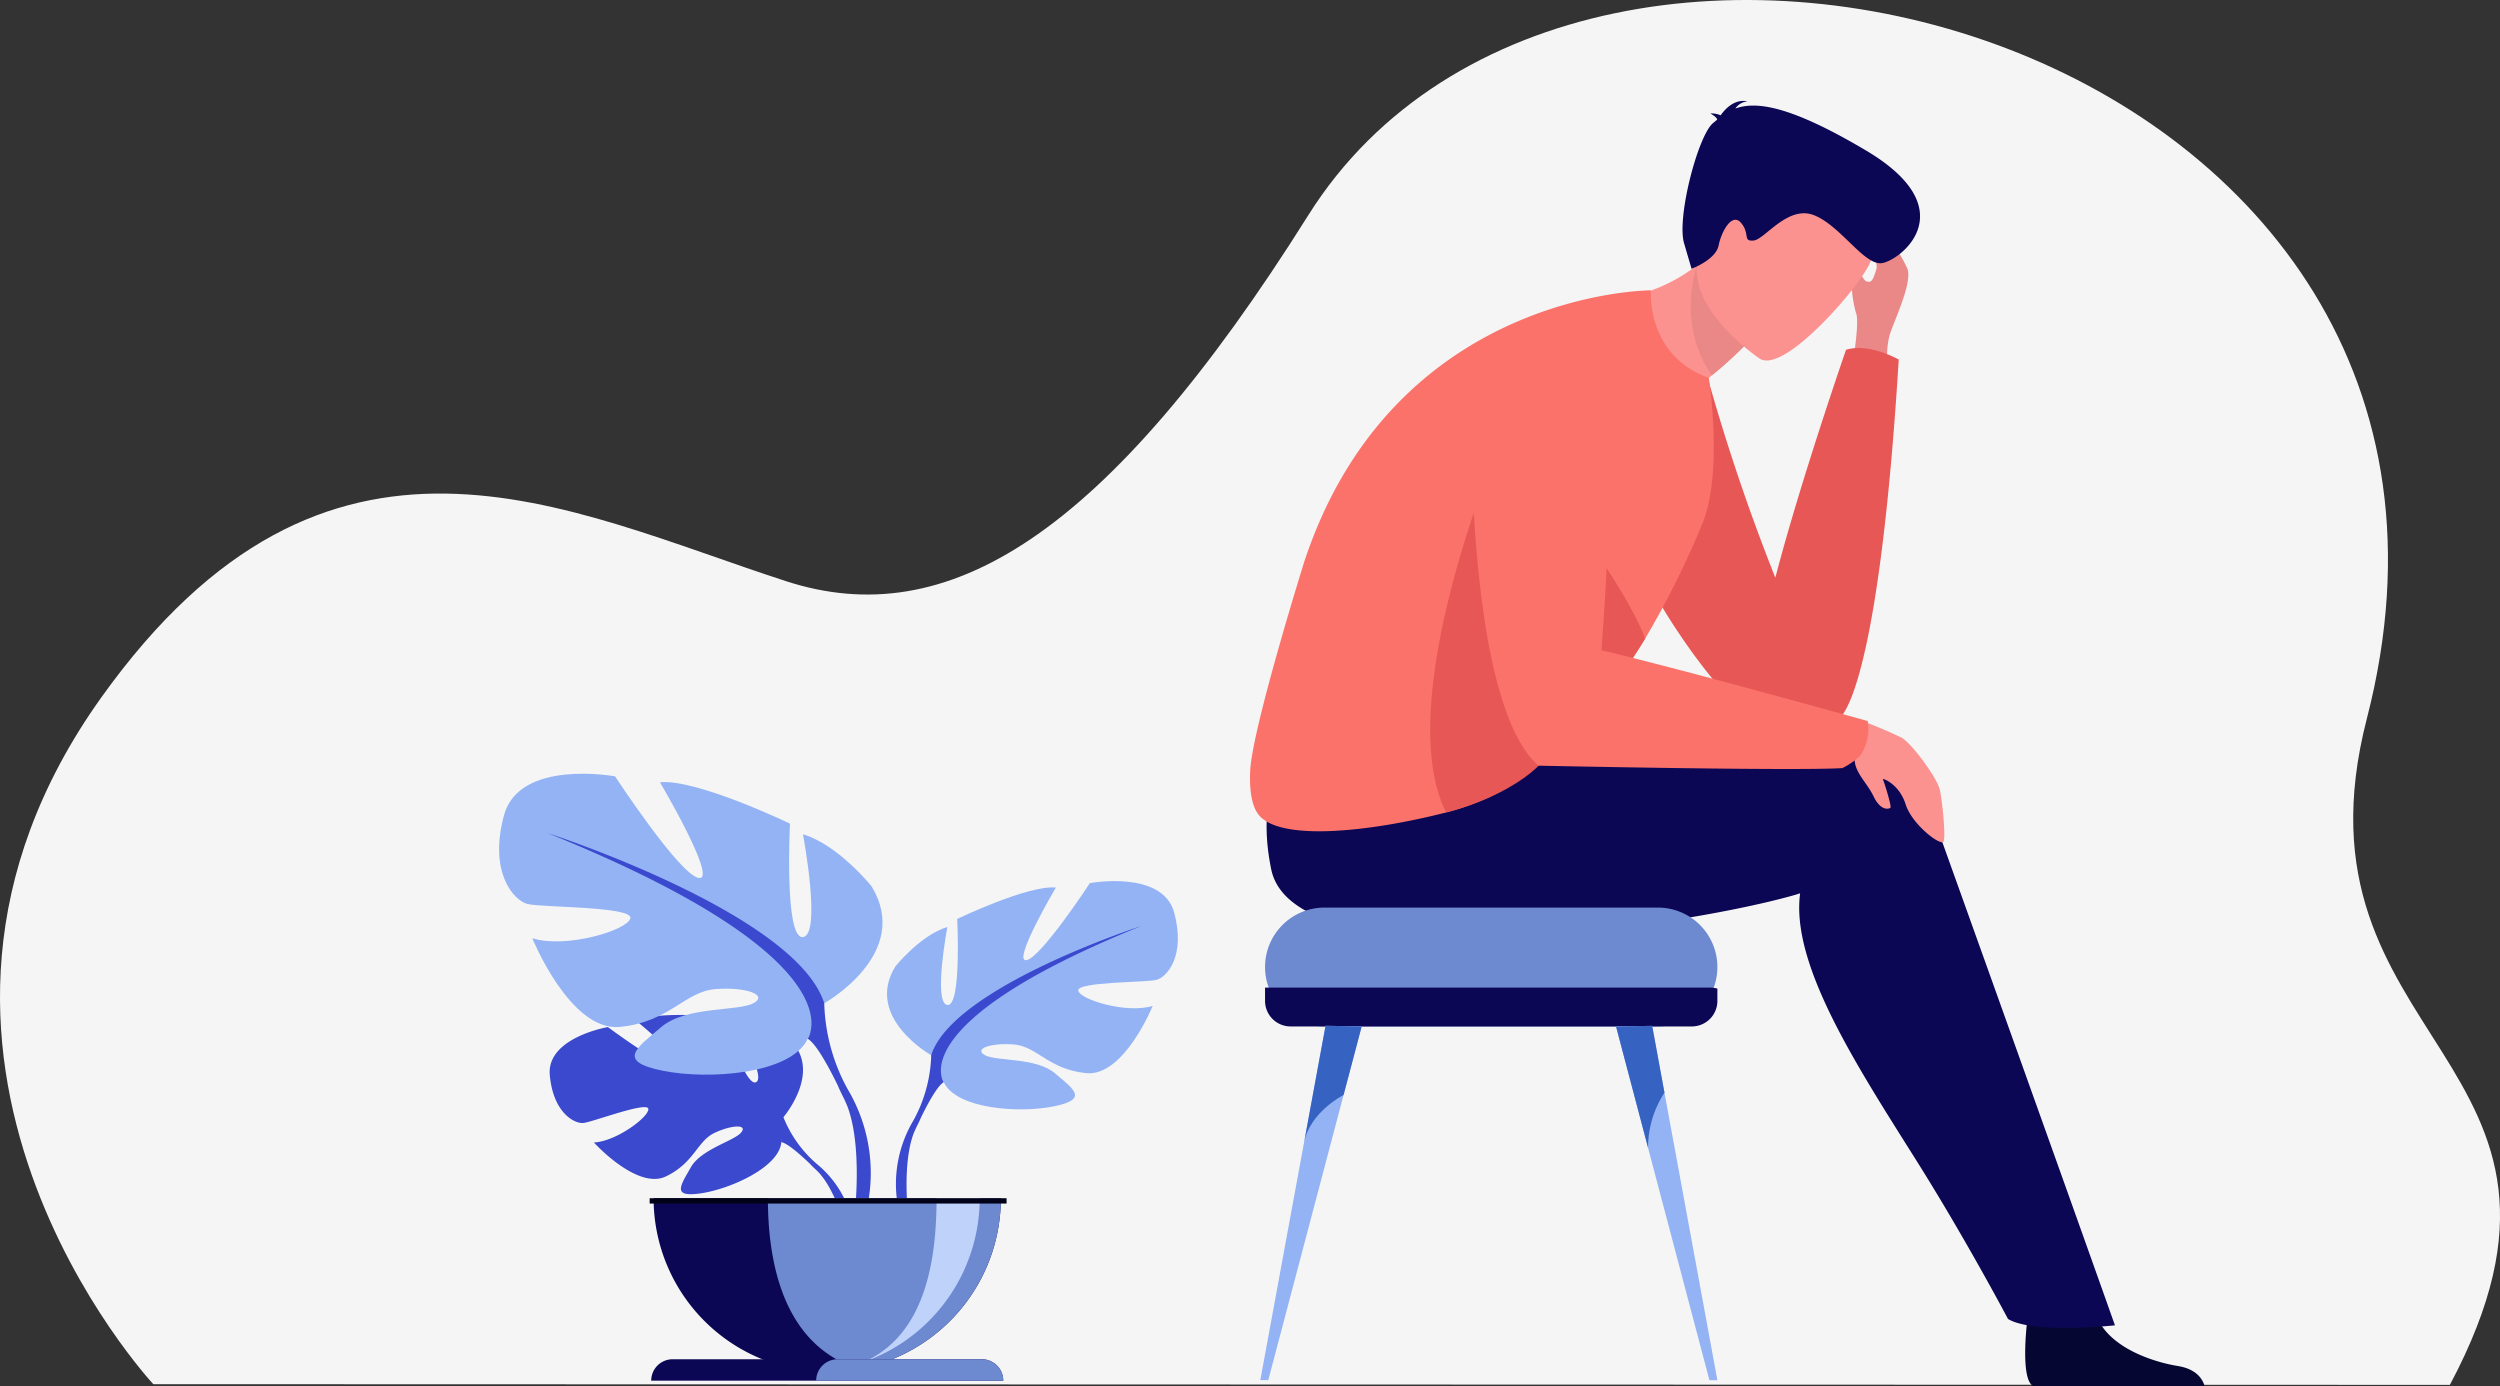 <svg xmlns="http://www.w3.org/2000/svg" width="314.7" height="174.513" viewBox="0 0 314.7 174.513">
  <rect x="0" y="0" width="314.7" height="174.513" fill="#333333" stroke="none"/>
  <g id="Group_3329" data-name="Group 3329" transform="translate(-951.367 -673.105)">
    <path id="Path_7229" data-name="Path 7229" d="M970.665,847.345S932,805.832,964.127,760.888c28.5-39.878,58.36-23.647,86.2-14.62,20.188,6.547,40.248-5.5,65.731-46.077,34.752-55.336,155.216-21.774,133.251,63.361-10.629,41.2,32.349,42.7,10.45,83.88Z" fill="#f5f5f5"/>
    <g id="Group_3322" data-name="Group 3322" transform="translate(1108.717 685.807)">
      <path id="Path_7230" data-name="Path 7230" d="M2350.235,856.484a10.313,10.313,0,0,1,.206-4.069c.572-1.849,2.964-6.725,2.207-8.419s-3.5-6.253-5.187-6.239,1.777,4.878,1.3,6.4-.634,1.643-1.221,1.509-1.481-3.044-1.778-2.364a16.282,16.282,0,0,0,.434,6.306c.559,1.124-.587,7.463-.587,7.463Z" transform="translate(-2269.924 -822.939)" fill="#ea8888"/>
      <path id="Path_7231" data-name="Path 7231" d="M2203.721,931.7s-3.74-2.125-6.633-1.229c0,0-5.741,16.535-8.9,28.694a255.454,255.454,0,0,1-9.8-29.911s-7.359,10.162-10.015,16.919,13.219,30.463,19.378,32.324c6.429,1.942,5.259,0,8.886-2.079C2197.8,974.9,2201.531,967.369,2203.721,931.7Z" transform="translate(-2122.059 -899.144)" fill="#e75755"/>
      <path id="Path_7232" data-name="Path 7232" d="M2477.617,1660.181a1.065,1.065,0,0,0,.108.045h21.48c-.2-.765-.9-2.157-3.361-2.557-3.333-.542-9.11-2.478-10.4-6.742-.04-.136-.077-.277-.11-.419-1.023-4.556-8.464,1.4-8.464,1.4s-.023.181-.054.491C2476.645,1654.066,2476.2,1659.474,2477.617,1660.181Z" transform="translate(-2379.032 -1498.415)" fill="#060632"/>
      <path id="Path_7233" data-name="Path 7233" d="M1986.518,1223.336a27.939,27.939,0,0,0-4.675,2.835,13.08,13.08,0,0,0-.717-2.468c-18.434-4.8-67.778-4.41-67.778-4.41s-10.609,2.657-7.493,18.1c2.867,14.211,50.244,7.631,65.547,3.367q.537-.15,1.04-.313c-1.217,9.054,7.309,21.971,14.774,33.859,6.153,9.8,11.39,19.718,11.39,19.718,3.09,1.917,13.465.808,13.465.808C2005.513,1276.313,1986.518,1223.336,1986.518,1223.336Z" transform="translate(-1903.192 -1140.699)" fill="#0b0754"/>
      <g id="Group_3321" data-name="Group 3321" transform="translate(42.643 0)">
        <path id="Path_7234" data-name="Path 7234" d="M2147.918,858.955s5.292,16.942,13.241,20.731c0,0,.752-5.14-.534-9.049,1.05-.8,1.98-1.549,2.791-2.221a51.756,51.756,0,0,0,4.058-3.68l-1.182-8.261-.8-5.605a25.537,25.537,0,0,1-3.958,3.688A20.984,20.984,0,0,1,2147.918,858.955Z" transform="translate(-2147.918 -833.86)" fill="#fc9290"/>
        <path id="Path_7235" data-name="Path 7235" d="M2225.5,872.936s-2.665,7.334,1.884,13.858a51.716,51.716,0,0,0,4.058-3.68l-1.182-8.261A16.625,16.625,0,0,0,2225.5,872.936Z" transform="translate(-2211.89 -852.238)" fill="#ea8888"/>
        <path id="Path_7236" data-name="Path 7236" d="M2237.185,818.379s-11.72-7.776-6.765-15,6.779-13.093,14.471-8.433,7.24,8.4,6.173,11.216S2240.361,820.215,2237.185,818.379Z" transform="translate(-2215.613 -785.898)" fill="#fc9290"/>
        <path id="Path_7237" data-name="Path 7237" d="M2222.9,751.46c-.051-.2-.271-.443-.864-.775a2.728,2.728,0,0,1,1.3.232c.55-.8,1.748-2.1,3.39-1.758a2.066,2.066,0,0,0-1.544.906c2.555-.935,6.809-.444,16.449,5.278,12.706,7.54,4.134,14,1.919,14.19s-5.147-4.736-8.463-6.042-6.217,3.078-7.613,3.19-.415-.815-1.55-2.2-2.481,1.006-2.844,2.816-3.409,2.937-3.409,2.937l-.943-3.22c-.943-3.22,1.755-13.577,3.663-15.132C2222.561,751.74,2222.729,751.6,2222.9,751.46Z" transform="translate(-2206.732 -749.102)" fill="#0b0754"/>
      </g>
      <path id="Path_7238" data-name="Path 7238" d="M1949.688,921.248a114.864,114.864,0,0,1-7.159,14.357c-1.517,2.507-3.145,4.809-4.635,6.818l-.141.191c-2.933,3.946-7.419,5.032-7.279,6.022.28,1.985-4.734,6.748-13,8.86-9.593,2.451-20.711,3.631-23.52.388-.94-1.089-1.253-3.092-1.148-5.581.205-5.244,6.806-26.362,6.806-26.362,11.291-34.171,43.627-34.171,43.627-34.171s-.634,8.186,7.3,11.027C1950.55,902.815,1952.4,914.814,1949.688,921.248Z" transform="translate(-1892.784 -867.925)" fill="#fa7269"/>
      <path id="Path_7239" data-name="Path 7239" d="M2346.855,1213.6a55.075,55.075,0,0,1,6.188,2.55c1.332.834,4.4,5.03,4.742,6.5s.75,5.794.5,6.517-3.968-2.05-4.794-4.66-2.949-3.312-2.867-3.172,1.168,3.482.938,3.626-1.219.394-2.115-1.471-2.672-3.229-2.337-5.156A15.647,15.647,0,0,0,2346.855,1213.6Z" transform="translate(-2270.961 -1135.963)" fill="#fc9290"/>
      <path id="Path_7240" data-name="Path 7240" d="M2043.665,1051.547c.28,1.985-4.895,6.472-13.162,8.584-6.9-13.72,6.216-45.129,6.216-45.129l14.206,30.055C2047.927,1049.1,2043.524,1050.541,2043.665,1051.547Z" transform="translate(-2005.815 -970.559)" fill="#e75755"/>
      <path id="Path_7241" data-name="Path 7241" d="M2130.333,1060.494c-1.517,2.507-3.146,4.809-4.635,6.818l-.141.191a11.471,11.471,0,0,1-4.857-3.627c-2.238-3.16-2.422-22.153-2.422-22.153S2127.438,1053.039,2130.333,1060.494Z" transform="translate(-2080.589 -992.814)" fill="#e75755"/>
      <path id="Path_7242" data-name="Path 7242" d="M2108.9,964.827s-22.156-6.2-33.528-8.916c1-13.417,4.287-53.983-16.376-37.745,0,0-1.561,43.474,8.45,52.279,0,0,32.139.681,38.26.306a9.353,9.353,0,0,0,2.245-1.552A6.117,6.117,0,0,0,2108.9,964.827Z" transform="translate(-2031.139 -886.764)" fill="#fa7269"/>
    </g>
    <g id="Group_3325" data-name="Group 3325" transform="translate(1014.195 770.503)">
      <path id="Path_7243" data-name="Path 7243" d="M1402.942,1465.6l.817-.073a13.175,13.175,0,0,0-4.816-9.281,15.173,15.173,0,0,1-4.178-5.863s5.321-6.208.328-10.151c0,0-3.647-2.208-6.621-2.029,0,0,4.214,7.066,2.851,7.769s-4.128-8.212-4.128-8.212-8.3-.8-10.97.479c0,0,7.1,5.806,5.6,6.152s-9.158-5.353-9.158-5.353-7.724,1.315-7.313,6.027,3.073,6.167,4.243,6.042,8.013-2.737,8.162-1.779-3.97,4.091-6.854,4.238c0,0,5.446,6.006,9.065,4.272s3.928-4.481,6.185-5.512,4.182-1.028,3.251.023-5.015,2.073-6.305,4.355-2.448,3.822,1.3,3.258,9.832-3.3,10.1-6.441c.012-.138.023-.267.033-.392a1.51,1.51,0,0,1-.033.392c.781.139,2.4,1.577,3.576,2.7.181.2.447.462.829.816.143.144.262.266.352.358C1401.632,1460.006,1402.942,1465.6,1402.942,1465.6Z" transform="translate(-1358.976 -1407.148)" fill="#3a49cd"/>
      <g id="Group_3323" data-name="Group 3323" transform="translate(48.829 13.512)">
        <path id="Path_7244" data-name="Path 7244" d="M1624.973,1358.592s-8.465-4.74-4.515-11.173c0,0,3.16-3.95,6.546-4.966,0,0-1.806,9.593,0,9.819s1.242-10.835,1.242-10.835,8.916-4.289,12.415-3.95c0,0-5.53,9.368-3.724,9.142s8.013-9.706,8.013-9.706,9.142-1.693,10.609,3.725-.9,8.126-2.257,8.464-10.045.226-9.819,1.354,6.095,2.935,9.368,1.919c0,0-3.612,8.916-8.352,8.464s-6.208-3.386-9.142-3.612-5.079.564-3.611,1.354,6.433.259,8.8,2.274,4.289,3.256-.113,4.159-12.3.339-13.882-3.047Z" transform="translate(-1619.408 -1336.672)" fill="#93b3f4"/>
        <path id="Path_7245" data-name="Path 7245" d="M1656.835,1370.583s-23.7,7.675-26.41,16.252a18.006,18.006,0,0,1-2.257,8.239,15.631,15.631,0,0,0-1.571,12.307l.94-.252s-.822-6.7.729-10.585c.064-.143.156-.349.271-.6.281-.55.469-.954.589-1.248.845-1.734,2.065-4,2.878-4.473C1632,1390.221,1626.7,1382.772,1656.835,1370.583Z" transform="translate(-1624.86 -1364.915)" fill="#3a49cd"/>
      </g>
      <g id="Group_3324" data-name="Group 3324" transform="translate(0 0)">
        <path id="Path_7246" data-name="Path 7246" d="M1368.192,1284.726s11.158-6.248,5.951-14.729c0,0-4.166-5.207-8.629-6.546,0,0,2.38,12.646,0,12.943s-1.636-14.282-1.636-14.282-11.753-5.653-16.365-5.207c0,0,7.29,12.348,4.91,12.051s-10.563-12.794-10.563-12.794-12.051-2.232-13.985,4.909,1.19,10.712,2.975,11.158,13.241.3,12.943,1.785-8.034,3.868-12.348,2.529c0,0,4.761,11.753,11.009,11.158s8.182-4.463,12.05-4.761,6.695.744,4.761,1.785-8.48.341-11.6,3-5.653,4.292.149,5.483,16.216.446,18.3-4.017Z" transform="translate(-1327.264 -1255.832)" fill="#93b3f4"/>
        <path id="Path_7247" data-name="Path 7247" d="M1401.637,1332.814a23.735,23.735,0,0,1-2.975-10.861c-3.57-11.307-34.813-21.423-34.813-21.423,39.722,16.068,32.73,25.887,32.73,25.887,1.071.625,2.676,3.6,3.79,5.887.159.389.41.927.783,1.657.151.33.272.6.356.789,2.045,5.117.962,13.954.962,13.954l1.24.333A20.605,20.605,0,0,0,1401.637,1332.814Z" transform="translate(-1357.734 -1293.059)" fill="#3a49cd"/>
      </g>
      <path id="Path_7248" data-name="Path 7248" d="M1443.616,1575.527a21.856,21.856,0,1,0,43.713,0Z" transform="translate(-1424.169 -1522.093)" fill="#0b0754"/>
      <path id="Path_7249" data-name="Path 7249" d="M1529.691,1575.527c0,8.189,1.962,16.529,8.627,20.272,1.108.622,4.819-.052,6.035.372a21.865,21.865,0,0,0,14.664-20.645Z" transform="translate(-1495.857 -1522.093)" fill="#6d89cf"/>
      <path id="Path_7250" data-name="Path 7250" d="M1560.488,1597.383a21.3,21.3,0,0,1-2.663,0,21.856,21.856,0,0,0,21.856-21.857h-5.43C1574.25,1586.678,1571.278,1596.045,1560.488,1597.383Z" transform="translate(-1519.184 -1522.092)" fill="#bed2fa"/>
      <path id="Path_7251" data-name="Path 7251" d="M1441.808,1699.512h44.317a2.7,2.7,0,0,0-2.7-2.7H1444.5A2.7,2.7,0,0,0,1441.808,1699.512Z" transform="translate(-1422.663 -1623.108)" fill="#0b0754"/>
      <path id="Path_7252" data-name="Path 7252" d="M1566.041,1699.512h23.552a2.7,2.7,0,0,0-2.7-2.7h-18.159A2.7,2.7,0,0,0,1566.041,1699.512Z" transform="translate(-1526.131 -1623.108)" fill="#6d89cf"/>
      <rect id="Rectangle_808" data-name="Rectangle 808" width="44.929" height="0.67" transform="translate(63.879 54.105) rotate(180)" fill="#010117"/>
    </g>
    <g id="Group_3328" data-name="Group 3328" transform="translate(1110.015 787.352)">
      <path id="Rectangle_809" data-name="Rectangle 809" d="M7.481,0H49.459A7.481,7.481,0,0,1,56.94,7.481v0a7.481,7.481,0,0,1-7.481,7.481H7.481A7.481,7.481,0,0,1,0,7.481v0A7.481,7.481,0,0,1,7.481,0Z" transform="translate(0.596 0)" fill="#6d89cf"/>
      <path id="Path_7253" data-name="Path 7253" d="M1961.058,1417.019v1.556a3.217,3.217,0,0,1-3.208,3.208h-50.524a3.217,3.217,0,0,1-3.208-3.208v-1.684h56.02A3.366,3.366,0,0,1,1961.058,1417.019Z" transform="translate(-1903.522 -1406.821)" fill="#0b0754"/>
      <g id="Group_3326" data-name="Group 3326" transform="translate(0 14.884)">
        <path id="Path_7254" data-name="Path 7254" d="M1913.311,1445.772l-2.277,8.626,0,0-9.482,35.9h-1l5.48-29.788c.005-.029.013-.059.019-.091l2.711-14.732Z" transform="translate(-1900.552 -1445.695)" fill="#93b3f4"/>
      </g>
      <path id="Path_7255" data-name="Path 7255" d="M1940.711,1445.772l-2.277,8.626,0,0c-.131.064-4.277,2.208-4.98,6.026l2.711-14.732Z" transform="translate(-1927.952 -1430.811)" fill="#3662c1"/>
      <g id="Group_3327" data-name="Group 3327" transform="translate(44.776 14.884)">
        <path id="Path_7256" data-name="Path 7256" d="M2181.205,1490.306h-1l-7.726-29.248v-.005l-1.756-6.651,0,0-2.278-8.626,4.55-.078,1.551,8.423,1.16,6.309c.005.032.013.061.019.091Z" transform="translate(-2168.446 -1445.695)" fill="#93b3f4"/>
      </g>
      <path id="Path_7257" data-name="Path 7257" d="M2152.5,1513.575c-.005,0-.011,0-.016-.011C2152.464,1513.527,2152.469,1513.535,2152.5,1513.575Z" transform="translate(-2110.366 -1487.316)" fill="#3662c1"/>
      <path id="Path_7258" data-name="Path 7258" d="M2174.546,1454.118a12.557,12.557,0,0,0-2.064,6.934l-1.756-6.651,0,0-2.278-8.626,4.55-.078Z" transform="translate(-2123.67 -1430.811)" fill="#3662c1"/>
    </g>
  </g>
</svg>
